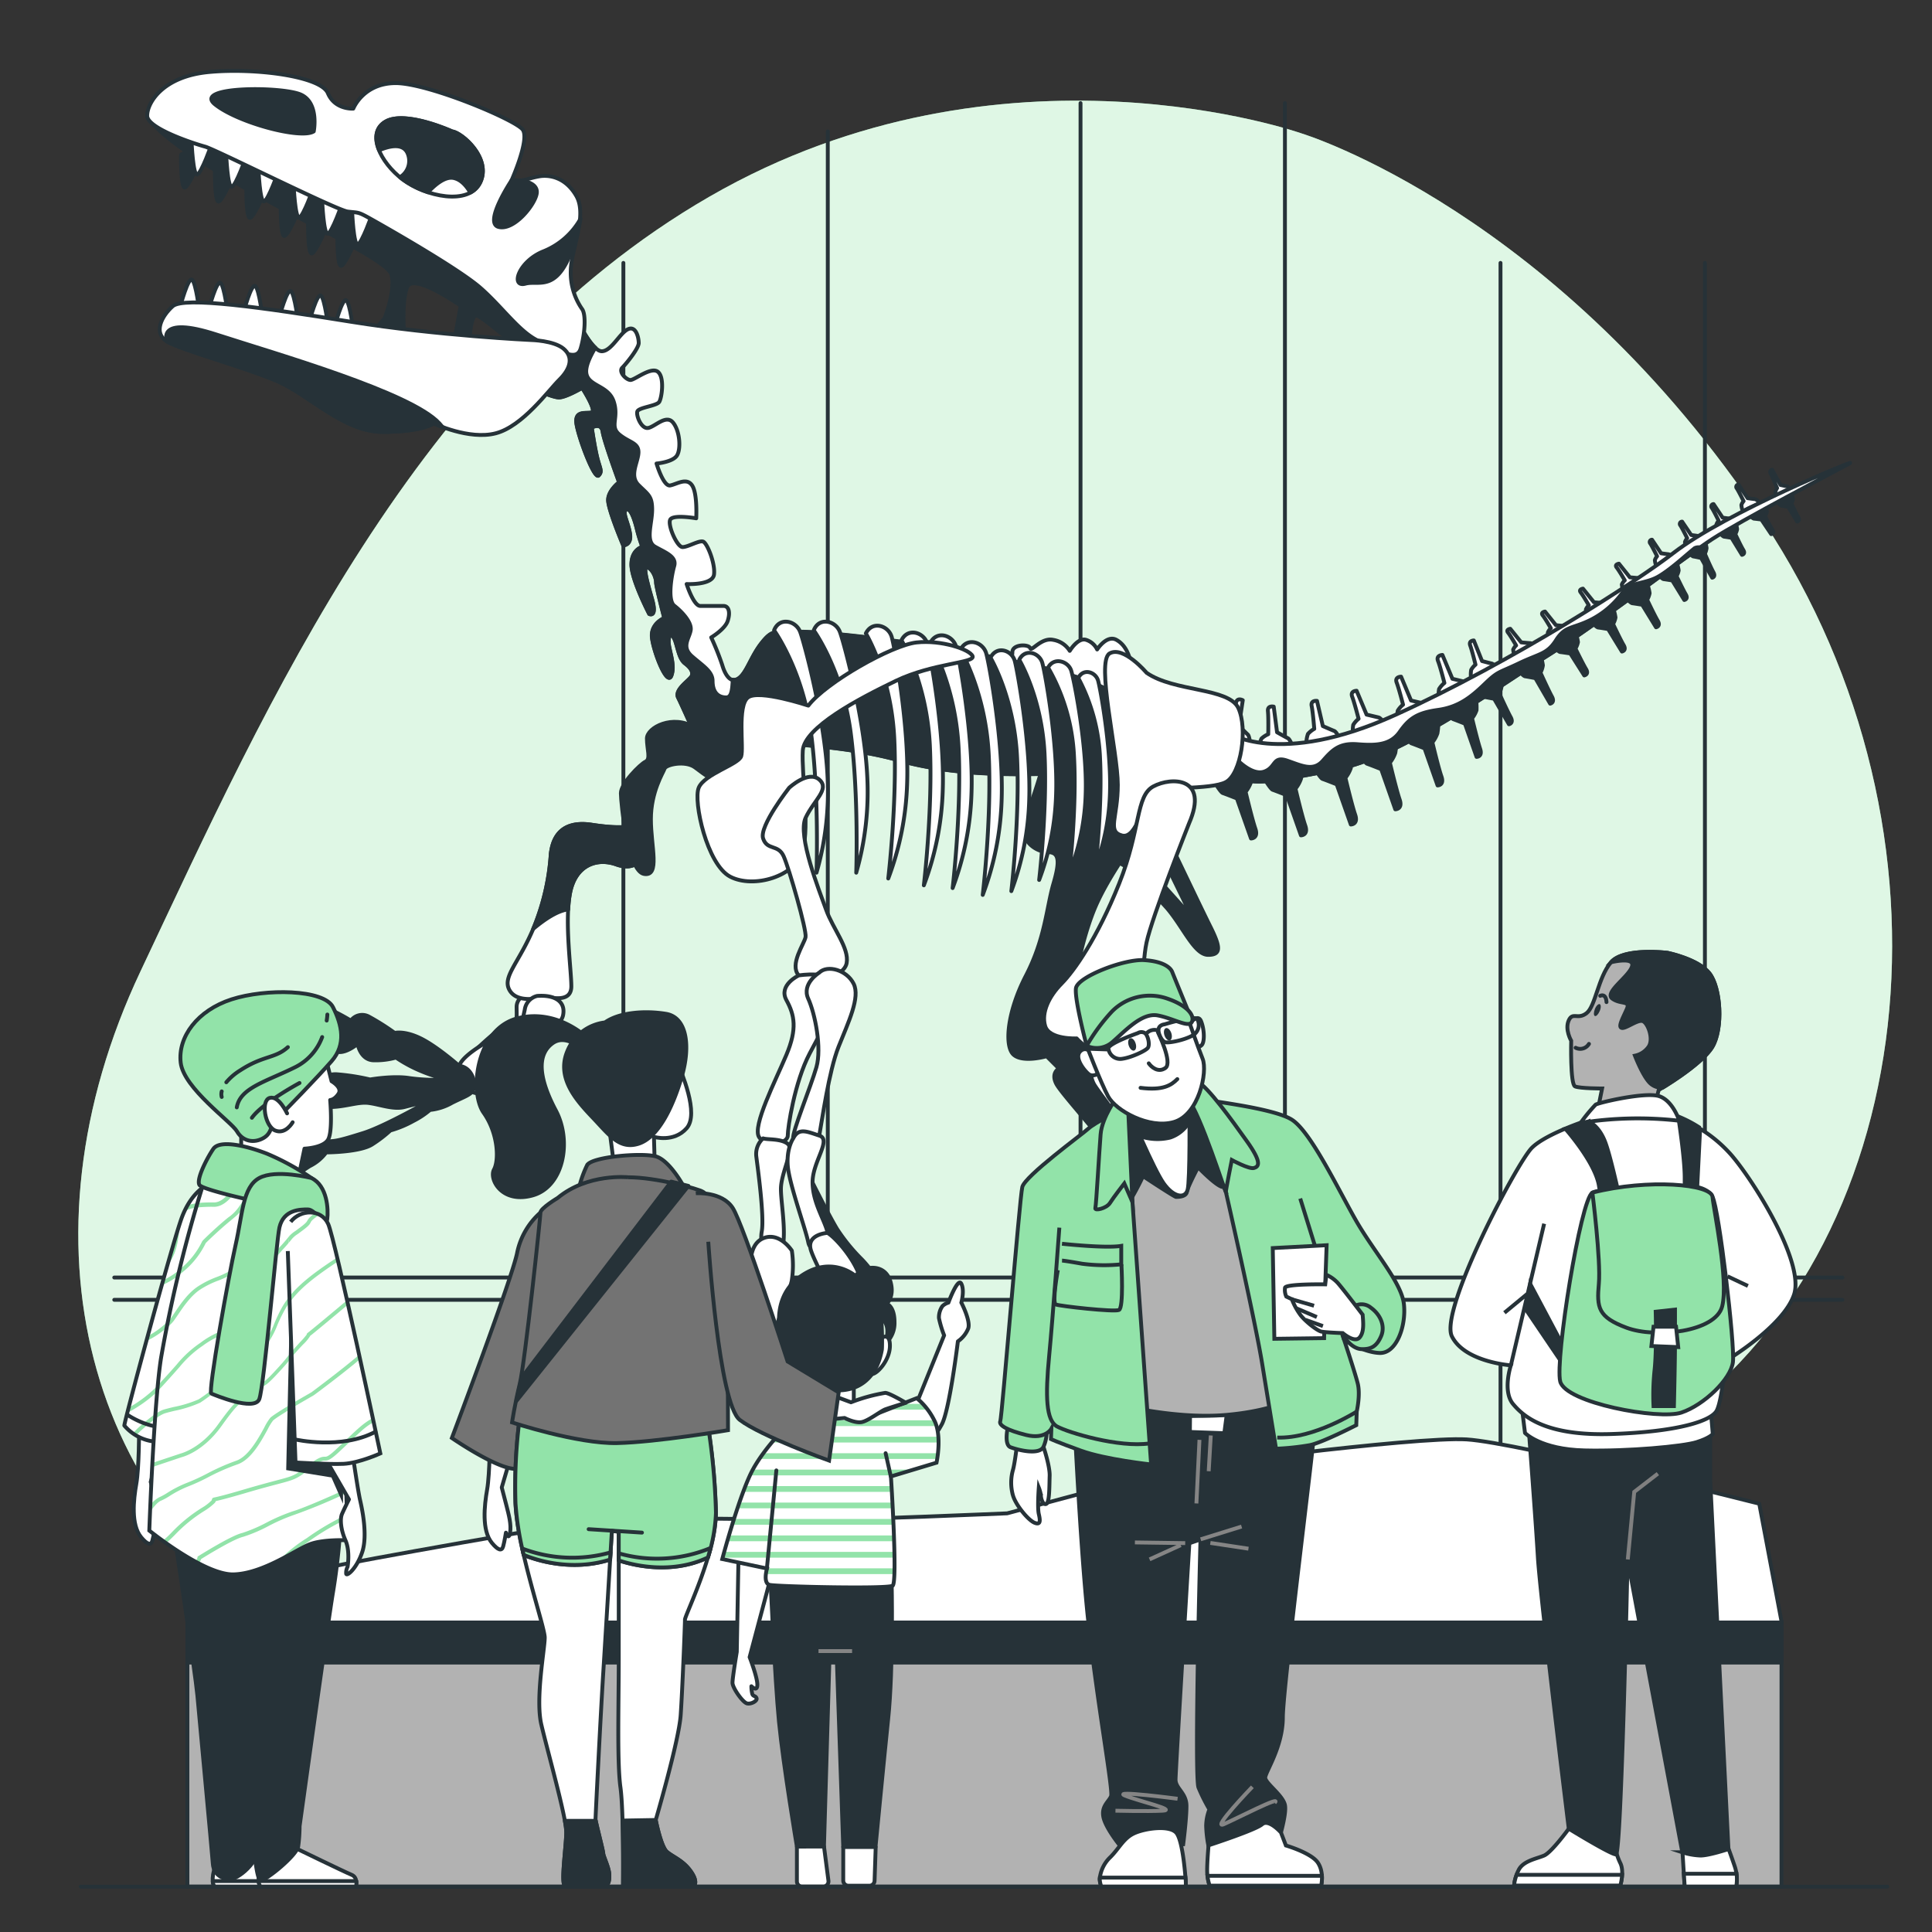 <svg xmlns="http://www.w3.org/2000/svg" viewBox="0 0 500 500">
    <rect x="0" y="0" width="500" height="500" fill="#333333" stroke="none"/>
    <path d="M337 34.58s-77.4-27.52-153.37 16.3S69.3 181.67 36.38 251.34s-14 140.55 44 172.86 97.43-15.32 178.79-17.64 103.27 9.31 170.83-36.65 79.71-154.51 26.46-234.82S337 34.58 337 34.58z" fill="#92e3a9"/>
    <path d="M337 34.58s-77.4-27.52-153.37 16.3S69.3 181.67 36.38 251.34s-14 140.55 44 172.86 97.43-15.32 178.79-17.64 103.27 9.31 170.83-36.65 79.71-154.51 26.46-234.82S337 34.58 337 34.58z" fill="#fff" opacity=".7"/>
    <g fill="none" stroke="#263238" stroke-linecap="round" stroke-linejoin="round">
        <path d="M279.64 486.43V26.68M332.54 486.43V26.68M388.33 486.43V68.04M441.23 486.43V68.04M161.33 486.43V68.04M214.23 486.43V34M29.57 330.62h447.24M29.57 336.39h447.24"/>
    </g>
    <g stroke="#263238">
        <path d="M449.19 135.39s-1-1.12-1.47-1.17-1.9-.25-1.9-.25l-2.35-3.51a.59.59 0 00-.43 1c.55.86 1.74 3.29 1.74 3.29a3 3 0 00-.57 1 5 5 0 00.41 1.65 18.27 18.27 0 014.57-2.01zM441.05 139.88s-1-1.12-1.48-1.16l-1.89-.26-2.35-3.46a.59.59 0 00-.43 1c.55.85 1.74 3.28 1.74 3.28a3 3 0 00-.57 1 4.93 4.93 0 00.41 1.65 18.27 18.27 0 014.57-2.05zM433.26 144.61s-1-1.12-1.47-1.17-1.9-.25-1.9-.25l-2.35-3.51a.59.59 0 00-.43 1c.55.86 1.74 3.28 1.74 3.28a3.05 3.05 0 00-.57 1 5.22 5.22 0 00.42 1.65 18.06 18.06 0 014.56-2zM426 150.75s-1.27-1.11-1.82-1.14-2.37-.2-2.37-.2l-2.83-3.53s-1.24.17-.58 1 2.09 3.32 2.09 3.32a3.3 3.3 0 00-.76 1.05 4.32 4.32 0 00.47 1.69 26.57 26.57 0 015.8-2.19zM416.69 157.21s-1.27-1.12-1.81-1.15-2.37-.2-2.37-.2l-2.84-3.52s-1.23.17-.57 1 2.08 3.31 2.08 3.31a3.25 3.25 0 00-.75 1.06 4.34 4.34 0 00.46 1.69 26.57 26.57 0 015.8-2.19zM406.86 163.11s-1.26-1.11-1.81-1.11-2.37-.2-2.37-.2l-2.83-3.53s-1.24.17-.58 1 2.08 3.31 2.08 3.31a3.41 3.41 0 00-.75 1.06c-.12.44.47 1.68.47 1.68a27 27 0 015.79-2.21zM397.88 167.6s-1.27-1.12-1.81-1.15-2.37-.2-2.37-.2l-2.84-3.52s-1.23.17-.57 1 2.08 3.31 2.08 3.31a3.39 3.39 0 00-.76 1.06 4.5 4.5 0 00.47 1.69 26.57 26.57 0 015.8-2.19zM387.76 173.61s-1.08-1.75-1.67-1.88-2.54-.65-2.54-.65l-2.13-5.33s-1.41 0-.92 1.34 1.36 4.92 1.36 4.92a5.11 5.11 0 00-1.12 1.34 7.26 7.26 0 000 2.41 28.17 28.17 0 017.02-2.15zM381 178.59s-1.32-2-2-2.17-3.12-.75-3.12-.75l-2.58-6.17s-1.73.06-1.14 1.56 1.65 5.69 1.65 5.69a6.15 6.15 0 00-1.38 1.57 7.9 7.9 0 000 2.79 36.24 36.24 0 018.57-2.52zM370.3 184.2s-1.32-2-2-2.17-3.12-.74-3.12-.74l-2.58-6.17s-1.73 0-1.14 1.55 1.65 5.7 1.65 5.7a6.15 6.15 0 00-1.38 1.57 7.91 7.91 0 000 2.79 36.71 36.71 0 018.57-2.53zM358.79 187.85s-1.32-2-2-2.17-3.12-.74-3.12-.74l-2.58-6.17s-1.73 0-1.14 1.55 1.65 5.7 1.65 5.7a6.15 6.15 0 00-1.38 1.57 7.91 7.91 0 000 2.79 36.49 36.49 0 018.57-2.53zM346.94 191.65s-.95-2.21-1.64-2.48-2.95-1.26-2.95-1.26l-1.51-6.52s-1.71-.24-1.38 1.35.67 5.89.67 5.89a6.23 6.23 0 00-1.63 1.31 7.93 7.93 0 00-.43 2.76 36.06 36.06 0 018.87-1.05zM334.7 193.69s-.73-2.3-1.39-2.63-2.81-1.55-2.81-1.55l-.86-6.63s-1.67-.41-1.5 1.2.08 5.93.08 5.93a6.11 6.11 0 00-1.75 1.14 8 8 0 00-.7 2.71 36.23 36.23 0 018.93-.17zM323.55 193s-.09-2.41-.63-2.91-2.29-2.24-2.29-2.24l1-6.63s-1.5-.84-1.77.76-1.52 5.73-1.52 5.73a6.13 6.13 0 00-2 .63 7.9 7.9 0 00-1.4 2.42 35.93 35.93 0 018.61 2.24zM463.73 127.17s-.93-1.27-1.31-1.33-1.64-.34-1.64-.34l-2.15-3.93s-.84.12-.34 1.08 1.62 3.66 1.62 3.66a3.32 3.32 0 00-.47 1.09 7.54 7.54 0 00.42 1.83 13.13 13.13 0 013.87-2.06zM455.65 130.33s-1-1.12-1.48-1.16-1.89-.25-1.89-.25l-2.35-3.51a.59.59 0 00-.43 1c.55.86 1.74 3.28 1.74 3.28a3.08 3.08 0 00-.57 1 5 5 0 00.41 1.66 18 18 0 014.57-2.02z" fill="#fff" stroke-linecap="round" stroke-linejoin="round"/>
        <path d="M312.53 199.34s3.09 5.62 3.93 5.9 3.65 1.4 3.65 1.4l3.65 10.36s2 0 1.13-2.53-2.53-9.54-2.53-9.54a8.66 8.66 0 001.4-2.53 19.19 19.19 0 00.28-3.37 29.9 29.9 0 00-11.51.31zM325.45 198.5s3.09 5.61 3.93 5.9 3.65 1.4 3.65 1.4l3.65 10.39s2 0 1.12-2.53-2.53-9.55-2.53-9.55a8.49 8.49 0 001.41-2.52 19.26 19.26 0 00.28-3.37 29.91 29.91 0 00-11.51.28zM338.36 195.69s3.09 5.62 3.93 5.9 3.65 1.4 3.65 1.4l3.65 10.39s2 0 1.13-2.53-2.53-9.54-2.53-9.54a8.66 8.66 0 001.4-2.53 19.19 19.19 0 00.28-3.37 29.9 29.9 0 00-11.51.28zM349.87 191.76s3.09 5.62 3.94 5.9 3.64 1.4 3.64 1.4l3.65 10.39s2 0 1.13-2.53-2.53-9.54-2.53-9.54a8.66 8.66 0 001.4-2.53 18.55 18.55 0 00.29-3.37 30 30 0 00-11.52.28zM361.67 186.93s2.85 5.19 3.63 5.45 3.37 1.3 3.37 1.3l3.37 9.59s1.82 0 1-2.33-2.34-8.82-2.34-8.82a8 8 0 001.3-2.33 17.74 17.74 0 00.26-3.12 27.71 27.71 0 00-10.59.26zM374 183.06s1.43 2.83 2.13 3.07 3 1.16 3 1.16l3 8.59s1.63 0 .93-2.09-2.09-7.9-2.09-7.9a7 7 0 001.16-2.09 15.39 15.39 0 00-.3-3.83 24 24 0 01-7.83 3.09zM381.81 178.17s1.61 2.11 2.22 2.19 2.66.49 2.66.49l3.82 6.59s1.33-.25.44-1.86-2.95-6.16-2.95-6.16a5.77 5.77 0 00.63-1.9 13.1 13.1 0 00-.84-3.11 20.1 20.1 0 01-5.98 3.76zM392.48 172.84s1.61 2.11 2.22 2.19 2.66.48 2.66.48l3.82 6.6s1.33-.25.44-1.86-2.95-6.17-2.95-6.17a5.77 5.77 0 00.63-1.9 13 13 0 00-.84-3.1 20.1 20.1 0 01-5.98 3.76zM401.68 166.89s1.54 1.8 2.13 1.86 2.59.37 2.59.37l3.6 5.68s1.31-.25.47-1.64-2.75-5.31-2.75-5.31a5.19 5.19 0 00.66-1.67 10.25 10.25 0 00-.77-2.7 21.14 21.14 0 01-5.93 3.41zM411.52 160.48s1.52 1.86 2.1 1.92 2.56.4 2.56.4l3.57 5.82s1.29-.24.45-1.66-2.74-5.46-2.74-5.46a5.22 5.22 0 00.63-1.7 11 11 0 00-.77-2.75 20.35 20.35 0 01-5.8 3.43zM420.34 154.19s1.53 1.86 2.11 1.93 2.55.39 2.55.39l3.58 5.83s1.29-.25.45-1.67-2.75-5.45-2.75-5.45a5.26 5.26 0 00.64-1.7 11.15 11.15 0 00-.77-2.76 20.33 20.33 0 01-5.81 3.43zM428.73 148.21s1.33 1.61 1.83 1.67 2.22.34 2.22.34l3.11 5.06s1.12-.21.39-1.45-2.39-4.73-2.39-4.73a4.55 4.55 0 00.55-1.48 9.28 9.28 0 00-.67-2.39 17.56 17.56 0 01-5.04 2.98zM436.59 142.31s1.21 1.64 1.66 1.7 2 .4 2 .4l2.86 5.1s1-.19.31-1.43-2.21-4.77-2.21-4.77a4.65 4.65 0 00.45-1.46 10.59 10.59 0 00-.64-2.4 14.48 14.48 0 01-4.43 2.86zM444.63 137.44s1.15 1.4 1.58 1.45 1.92.3 1.92.3l2.69 4.4s1-.18.34-1.26-2.07-4.11-2.07-4.11a4.15 4.15 0 00.48-1.28 8.24 8.24 0 00-.58-2.08 15.2 15.2 0 01-4.36 2.58zM452.45 133s1.09 1.2 1.52 1.23 1.87.22 1.87.22l2.54 3.78s.94-.18.35-1.1-1.94-3.55-1.94-3.55a3.34 3.34 0 00.49-1.13 6.07 6.07 0 00-.52-1.8 16 16 0 01-4.31 2.35zM459.75 129.64s1 1.22 1.37 1.26 1.66.26 1.66.26l2.33 3.82s.83-.16.29-1.09-1.79-3.58-1.79-3.58a3.44 3.44 0 00.41-1.11 7.33 7.33 0 00-.51-1.81 13.19 13.19 0 01-3.76 2.25z" fill="#263238" stroke-linecap="round" stroke-linejoin="round"/>
        <path d="M317.59 189.51s13.19 9.27 43.51-4.49 62.61-34.64 71.88-41.83c13.76-10.67 48.29-24.71 45.77-23.31s-28.36 14.89-35.66 19.66-29.48 21.9-42.4 30-37.62 26.11-54.47 29.48-21.05 3.93-24.7 2.53-5.62-2.25-5.62-2.25z" fill="#fff" stroke-linecap="round" stroke-linejoin="round"/>
        <path d="M440 141.67a2.28 2.28 0 00-1.42.19c-2.5 2-6.39 5.68-9.59 7.45s-7.1 1.42-8.81 3.66a22.89 22.89 0 01-8.64 7.51c-4.68 2.29-6.47 1.48-8.82 5.17s-4.24 3.43-9.59 6-5.35 1.93-8.87 5.33-6.75 6-12.07 6.74-7.46 2.13-9.94 5.68-6.4 3.55-11 3.2-6.39 1.42-8.88 4.26-5.38 1.33-9.23 0-2.84 1.77-6 2.84-7.1-3.2-7.1-3.2l-3 3.28c.94.38 2.44 1 4.5 1.78 3.65 1.4 7.86.84 24.7-2.53s41.56-21.34 54.47-29.48c11.4-7.17 30.06-21.39 39.29-27.88z" fill="#263238" stroke-linecap="round" stroke-linejoin="round"/>
        <path d="M260.58 170.92s1.42 0 1.42-2.13 4.25-2.12 4.6-1.06 2.84-2.84 6-2.13a6.22 6.22 0 014.25 2.84s2.13-3.55 4.25-2.84a4.77 4.77 0 012.84 2.48s2.48-3.89 5-2.48 3.55 4.26 4.25 8.15 3.19 9.57 2.49 14.18-15.95-7.09-22.69-9.21-12.41-7.8-12.41-7.8z" fill="#fff" stroke-linecap="round" stroke-linejoin="round"/>
        <path d="M137.59 100.39s5.32 2.48 7.09 2.48 6-2.48 6-2.48 3.9 6 2.48 6.38-4.61-.71-3.9 3.19 4.61 14.18 5.67 13.11.35-1.77-.35-4.61-1.42-7.79-1.42-7.79 2.48-1.42 2.83 1.06 4.26 13.11 4.26 13.11-2.84 2.13-2.84 4.61 3.9 11.7 3.9 11.7 2.13 0 1.77-2.84-2.12-5.67-1.06-6.38 2.13 2.13 2.83 5a39.12 39.12 0 001.42 4.61s-2.83.71-2.83 4.61 4.6 12.76 4.6 12.76 2.13 1.06.71-3.9-2.48-8.86-1.06-8.15 2.13 2.83 2.13 3.9 2.12 9.21 2.12 9.21-3.54 1.42-3.19 5 3.9 12.76 5 9.93-.7-6.74-.7-8.86 1.06-2.13 1.77 0 1.06 4.6 2.48 5.67 2.13 2.12 1.77 3.19-4.61 3.54-3.54 5.67 5.31 11.69 5.31 11.69 30.84-1.41 52.1 4.61 49.27 2.48 57.07 2.48 9.56-1.06 5.67-11.34-17.73-13.82-39.7-18.07-42.53-6.38-48.91-6.38-7.09-.71-9.92 2.83-3.9 7.8-6 9.22-3.54-1.07-4.25-3.55a69.27 69.27 0 00-2.84-7.09s3.55-2.12 4.26-4.25.35-3.9-1.07-3.9h-6c-1.77 0-3.55-5.67-3.55-5.67s6.74.36 7.09-2.48-1.77-8.15-2.83-8.51-3.9 1.42-5.32 1.42-3.9-5.67-3.19-7.09 6.73-.35 6.73-.35.36-6.38-1.06-8.51-3.9-.35-5.67 0-3.54-5.67-3.54-5.67 4.25-.35 5.31-2.12.71-6.38-1.06-8.51-4.61 1.06-6.38 1.42-3.19-3.19-2.84-4.26 5-1.41 5.67-2.48 1.42-6.38-.35-7.79-6 2.12-7.09 2.12-3.19-2.12-2.12-3.19 4.25-5 4.25-6.38-.71-4.6-2.84-3.54-4.25 5.67-6.73 5.67-6.38-8.15-6.38-8.15z" fill="#fff" stroke-linecap="round" stroke-linejoin="round"/>
        <path d="M313 239.32c-2.83-5.67-17-35.44-17-35.44l-10.63 17 5.67 3.19a146.69 146.69 0 0111 11c4.25 5 7.08 12.05 10.63 12.05s3.2-2.12.33-7.8zm-14.17-12.76l2.83-3.19 6.73 13.83z" fill="#263238" stroke-linecap="round" stroke-linejoin="round"/>
        <path d="M269.79 198.56s-1.77 6.38-4.25 12.76 2.84 9.22 5.67 9.22 3.19 2.12 1.42 8.15-2.13 14.18-7.09 23.75-5.67 18.43-3.19 20.55 8.51.36 8.51.36l3.19 3.19s-2.13 1.06-.71 3.9 13.47 15.59 19.14 24.45 8.5 14.18 8.5 15.24 3.9 9.92 6.74 9.92 5.67-1.77 5.67-.7 6.38 25.16 5.67 29.77-1.07 7.79-5 11.69-5.68 5.67-7.09 8.51a13.94 13.94 0 00-1.77 7.09 9 9 0 001.06 4.25s1.42-6.73 2.48-8.15 3.54-2.48 5.67-5 2.13-3.9 2.13-3.9l5.67-1.07s-.71 2.84-2.48 3.55-5 4.25-5.32 7.09-1.06 7.44-1.06 7.44 3.54-7.44 5.31-9.21 5.32-2.13 6-5a19.11 19.11 0 00.71-3.9l5-3.89s0-13.47-.36-17-.7-6-.7-6 3.89 4.25 3.89 7.8a32.92 32.92 0 001.07 7.44l1.42 3.9a46.47 46.47 0 00.35-8.51c-.35-3.19-1.77-6.38-1.77-7.44s.35-3.19-.71-4.61-2.13-2.13-2.48-3.9-1.07-3.54-1.42-5.67 1.77-.35-.35-2.12-3.19-2.84-4.61-3.9-3.19-1.78-5-3.9-3.19-2.13-4.26-3.55-.71-2.83-1.06-4.25-3.9-7.09-6-9.57-15.24-22-16.65-24.81-3.19-5.31-3.55-6.73-1.41-1.77-2.48-2.13-1.06-1.06-1.06-2.48-3.9-7.44-6-9.57 1.07-18.78 5.32-28 12-18.78 13.11-21.62 2.84-10.28-2.48-13.47-19.13-4.53-24.8.03z" fill="#263238" stroke-linecap="round" stroke-linejoin="round"/>
        <path d="M290 199.27c7.8 0 9.57-1.06 5.68-11.34s-17.73-13.82-39.7-18.07-42.53-6.38-48.91-6.38-7.09-.71-9.92 2.83-3.9 7.8-6 9.22a1.94 1.94 0 01-1.52.37c-.12 2.58-.31 4.59-1.67 4.59-2.48 0-3.54-1.77-3.54-4.25s-2.48-3.9-5.32-6.38-.71-4.61-.35-6.74-2.48-5-4.26-6.38-.71-7.8 0-10.28-2.48-3.54-5-5-.71-6-.71-9.57-1.06-3.9-3.54-6.38 0-6 0-8.5-2.48-2.48-5-4.61 0-4.25-1.42-8.51-6.73-3.9-7.09-7.44c-.18-1.77 1.06-4.34 2.35-6.46-2.29-2-4.83-7.36-4.83-7.36l-11.7 17.72s5.32 2.48 7.09 2.48 6-2.48 6-2.48 3.9 6 2.48 6.38-4.61-.71-3.9 3.19 4.61 14.18 5.67 13.11.35-1.77-.35-4.61-1.42-7.79-1.42-7.79 2.48-1.42 2.83 1.06 4.26 13.11 4.26 13.11-2.84 2.13-2.84 4.61 3.9 11.7 3.9 11.7 2.13 0 1.77-2.84-2.12-5.67-1.06-6.38 2.13 2.13 2.83 5a39.12 39.12 0 001.42 4.61s-2.83.71-2.83 4.61 4.6 12.76 4.6 12.76 2.13 1.06.71-3.9-2.48-8.86-1.06-8.15 2.13 2.83 2.13 3.9 2.12 9.21 2.12 9.21-3.54 1.42-3.19 5 3.9 12.76 5 9.93-.7-6.74-.7-8.86 1.06-2.13 1.77 0 1.06 4.6 2.48 5.67 2.13 2.12 1.77 3.19-4.61 3.54-3.54 5.67 5.31 11.69 5.31 11.69 30.84-1.41 52.1 4.61 49.3 2.44 57.1 2.44z" fill="#263238" stroke-linecap="round" stroke-linejoin="round"/>
        <path d="M200.33 163.12s7.44 10.28 9.57 26.58 1.41 36.15 1.41 36.15a75.58 75.58 0 002.84-25.16c-.71-14.53-6-34.38-7.09-37.21s-5.32-3.9-6.73-.36zM210.6 163.12s7.45 10.28 9.57 26.58 1.42 36.15 1.42 36.15a75.58 75.58 0 002.84-25.16c-.71-14.53-6-34.38-7.09-37.21s-5.34-3.9-6.74-.36zM224.08 163.92s6.58 10.86 7.36 27.28-1.56 36.15-1.56 36.15a75.91 75.91 0 004.89-24.85c.49-14.54-3.18-34.76-4-37.67s-4.98-4.32-6.69-.91zM233.3 165.7s6.57 10.85 7.35 27.27-1.56 36.15-1.56 36.15a75.74 75.74 0 004.9-24.85c.48-14.54-3.18-34.76-4-37.67s-4.99-4.32-6.69-.9z" fill="#fff" stroke-linecap="round" stroke-linejoin="round"/>
        <path d="M240.74 166.4s6.57 10.86 7.35 27.28-1.55 36.15-1.55 36.15a75.91 75.91 0 004.89-24.83c.49-14.54-3.18-34.76-4-37.67s-4.98-4.33-6.69-.93z" fill="#fff" stroke-linecap="round" stroke-linejoin="round"/>
        <path d="M248.54 168.18s6.57 10.85 7.35 27.27-1.56 36.15-1.56 36.15a75.74 75.74 0 004.9-24.85c.48-14.54-3.18-34.75-4-37.67s-4.99-4.32-6.69-.9z" fill="#fff" stroke-linecap="round" stroke-linejoin="round"/>
        <path d="M256.34 170.2s6.18 10.33 6.89 26-1.5 34.42-1.5 34.42a72.86 72.86 0 004.63-23.67c.47-13.84-3-33.09-3.73-35.87s-4.63-4.14-6.29-.88z" fill="#fff" stroke-linecap="round" stroke-linejoin="round"/>
        <path d="M263.78 170.75s5.87 9.75 6.56 24.51-1.41 32.47-1.41 32.47a68.21 68.21 0 004.39-22.32c.44-13.06-2.83-31.23-3.57-33.85s-4.45-3.88-5.97-.81zM271.25 172.77a50.69 50.69 0 016.7 22.9c.77 13.77-1.23 30.28-1.23 30.28a59.69 59.69 0 004.26-20.8c.37-12.18-3-29.14-3.75-31.58s-4.47-3.65-5.98-.8zM279.06 175.46a48.25 48.25 0 015.64 21c.6 12.64-1.2 27.81-1.2 27.81a58.49 58.49 0 003.76-19.11c.38-11.19-2.44-26.74-3.07-29s-3.82-3.33-5.13-.7z" fill="#fff" stroke-linecap="round" stroke-linejoin="round"/>
        <path d="M142.21 81.81c-1.46-3.29-24.48-21.56-46.4-30.69S54.53 33.59 49.05 32.49a55.72 55.72 0 00-9.86-1.1s1 2.27 9.29 8a3.89 3.89 0 00-1.63.66s-.12 8.78 1 8.47c.94-.25 3.17-5.33 3.86-7 1.19.78 2.49 1.62 3.9 2.5 0 1.6 0 8.4 1 8.13.73-.2 2.28-3.4 3.24-5.55 1.28.77 2.58 1.52 3.89 2.27 0 2.26.11 7.76 1 7.51.7-.19 2.13-3.08 3.1-5.21 1.6.89 3.21 1.77 4.81 2.63 0 2.39.13 7.5 1 7.26.69-.19 2.08-3 3-5.1l3.07 1.63c0 1.72 0 8.31 1 8 .77-.21 2.39-3.62 3.34-5.76l3.26 1.74c0 2.4.14 7.46 1 7.23.68-.18 2.05-2.93 3-5 5.65 3.17 9.53 5.7 10 7.3 1.1 4-1.82 11.33-1.82 11.33l-2.56 2.92 7.67 1.1s-.73-8 .73-12.06 13.89 4.75 13.89 4.75l-1.47 8 3.66 1.46s.36-6.94 1.82-6.94 9.87 8 13.52 9.5 6.91-6.06 5.45-9.35z" fill="#263238" stroke-linecap="round" stroke-linejoin="round"/>
        <path d="M49.59 36.76s.37 8.77 1.46 8.4 3.66-7.67 3.66-7.67-2.2-2.92-5.12-.73zM58.54 39.94s.36 8.77 1.46 8.4 3.65-7.67 3.65-7.67-2.19-2.92-5.11-.73zM66.89 43.72s.36 8.76 1.46 8.4S72 44.45 72 44.45s-2.19-2.93-5.11-.73zM76 47.89s.37 8.77 1.46 8.4 3.66-7.67 3.66-7.67S79 45.7 76 47.89zM83.39 52.07s.36 8.76 1.46 8.4 3.65-7.67 3.65-7.67-2.19-2.93-5.11-.73zM91.14 54.85s.37 8.77 1.46 8.4 3.66-7.67 3.66-7.67-2.2-2.92-5.12-.73zM46.71 79.12s2-7.5 3-6.72 1.9 8.25 1.9 8.25-2.61 1.62-4.9-1.53zM54.07 79.94s2-7.5 3-6.72 1.9 8.25 1.9 8.25-2.63 1.62-4.9-1.53zM63.06 80.73s2-7.5 3-6.72 1.89 8.25 1.89 8.25-2.62 1.63-4.89-1.53zM72.29 82.08s2-7.51 3-6.72 1.89 8.24 1.89 8.24-2.62 1.63-4.89-1.52zM80.06 83.23s2-7.51 3-6.72 1.89 8.24 1.89 8.24-2.62 1.63-4.89-1.52zM86.62 84.45s2-7.5 3-6.72S91.47 86 91.47 86s-2.58 1.6-4.85-1.55z" fill="#fff" stroke-linecap="round" stroke-linejoin="round"/>
        <path d="M91.43 28.11s-4.75.36-6.58-4-18.63-6.58-30.68-5.48-16.08 8-16.08 11.32 12.42 7.31 15 8 34 16.44 36.9 16.8 2.56 0 5.84 1.83 22.65 12.79 28.5 17.9 10.23 11.69 15.34 13.88 9.5 5.48 10.6 1.83 1.46-8.77.36-10.23a16.45 16.45 0 01-2.92-9.86c0-5.12 4.38-14.25 1.46-19.36s-7.3-5.48-9.5-5.12-4 1.1-5.11 1.1h-2.19s4.75-10.6 2.92-13.15-24.48-12.06-32.88-12.06-10.98 6.6-10.98 6.6z" fill="#fff" stroke-linecap="round" stroke-linejoin="round"/>
        <path d="M117 34s-12-5.48-17.17-2.56-1.46 10.6 4.39 15 17.17 6.94 20.09.73S119.56 34.32 117 34z" fill="#fff" stroke-linecap="round" stroke-linejoin="round"/>
        <path d="M117 34s-12-5.48-17.17-2.56c-2.7 1.55-2.94 4.43-1.71 7.45 2.48-1.06 6.56-2.18 7.56 1.32a4.91 4.91 0 01-2.17 5.64c.23.2.46.39.71.57a23.32 23.32 0 006.55 3.33c1.72-1.85 4.36-4.14 6.6-3.69 2 .4 3.44 2.21 4.35 3.78a5.83 5.83 0 002.59-2.69c2.92-6.26-4.75-12.83-7.31-13.15zM81.2 34s1.46-7.31-3.29-9.5-28.13-2.24-22.28 2.5 22.28 9.14 25.57 7zM132.35 46.74s-7.31 11-3.29 12 9.5-5.84 9.86-8.76-4.38-3.61-6.57-3.24zM150.25 56.6a19.16 19.16 0 01-9.5 8.4c-6.58 2.56-8.77 9.5-4.75 8.41s9.86 3.65 14.25-16.81z" fill="#263238" stroke-linecap="round" stroke-linejoin="round"/>
        <path d="M137.46 88s-24.11-1.1-46.76-4.75-43.11-6.58-46-4-5.12 6.94-1.46 9.13S63.3 95 71.7 98.61s17.17 13.16 27.4 13.16 13.15-2.2 13.15-2.2 9.14 4.39 16.08 2.56 13.52-11 16.44-13.88 3.65-5.85 1.09-8-8.4-2.25-8.4-2.25z" fill="#fff" stroke-linecap="round" stroke-linejoin="round"/>
        <path d="M99.1 111.77c10.23 0 13.15-2.2 13.15-2.2s.9.43 2.34 1l-.87-1c-7.31-8-42-17.9-57.73-23s-12.78 1.82-12.78 1.82C46.86 90.58 63.3 95 71.7 98.61s17.17 13.16 27.4 13.16z" fill="#263238" stroke-linecap="round" stroke-linejoin="round"/>
        <path d="M136.53 257.4a3.22 3.22 0 00-2.83 3.19c0 2.83.35 4.25-1.78 4.25s-13.11 11-13.11 11 3.19 3.19 5.67.71 10.28-9.22 12-10.28 5.32-2.84 5.32-6-3.8-2.52-5.27-2.87z" fill="#fff" stroke-linecap="round" stroke-linejoin="round"/>
        <path d="M164.18 213.45s-1.78 1.42-11 0-10.28 5-10.63 7.44a60.18 60.18 0 01-4.26 18.79c-3.9 9.57-8.5 13.11-6.38 16.65s8.15 1.78 9.57 1.78 6.38 1.41 6.38-2.84-1.77-16.66-.35-24.1 7.09-9.21 12-7.44 7.09-1.42 7.09-3.9-.6-3.9-2.42-6.38z" fill="#fff" stroke-linecap="round" stroke-linejoin="round"/>
        <path d="M153.19 213.45c-9.22-1.42-10.28 5-10.63 7.44a60.18 60.18 0 01-4.26 18.79l-.3.71c3-2.52 6.17-4.59 8.81-5h.24a31.06 31.06 0 01.47-4.23c1.42-7.44 7.09-9.21 12-7.44s7.09-1.42 7.09-3.9-.71-3.9-2.48-6.38c.05.01-1.73 1.43-10.94.01z" fill="#263238" stroke-linecap="round" stroke-linejoin="round"/>
        <path d="M194 191.48s-8.51.35-14.18-3.19-12.4 0-12.4 2.83 1.06 5.32-.36 6-6.38 5.67-6.38 8.15 1.77 20.2 6 20.91 1.77-7.09 1.77-14.18 3.17-12 3.55-13.08 5.32-2.13 7.8-.36 6.38 5.32 11 4.61 7.05-6.38 3.2-11.69z" fill="#263238" stroke-linecap="round" stroke-linejoin="round"/>
        <path d="M209.19 182.61s-12.76-4.25-15.6-2.12-1.06 13.11-1.77 15.24-9.57 4.61-11 8.15 2.13 19.85 8.15 23 17 0 18.79-6.74-.36-19.84 0-25.87 14.53-13.47 24.1-18.07 20.56-4.61 19.85-6.38-8.15-4.26-14.53-3.55-23.39 10.32-27.99 16.34z" fill="#fff" stroke-linecap="round" stroke-linejoin="round"/>
        <path d="M204.23 203.88s-7.8 9.92-6.74 13.11 3.9 1.42 5.32 4.61 6 19.14 5.67 20.91-4.25 7.09-1.77 9.93 11.69.7 12.4-3.19-3.54-8.86-5.32-13.83-7.44-19.14-5.31-23.74 6.38-7.45 3.54-9.93-7.79 2.13-7.79 2.13z" fill="#fff" stroke-linecap="round" stroke-linejoin="round"/>
        <path d="M206.71 252.44s-5.32 2.48-3.19 6.38 2.83 7.44 0 14.17-8.86 18.43-7.09 21.27 7.44 1.77 7.44-.36 1.77-13.82 5.67-21.26 7.8-13.82 6.74-17.72-9.57-2.48-9.57-2.48z" fill="#fff" stroke-linecap="round" stroke-linejoin="round"/>
        <path d="M212 251.73s-4.61 2.83-2.83 6.73 3.54 12.76 2.12 17.72-6.38 17-6 18.43 6 3.19 6.73-.71 2.48-16.65 5-23 5.67-12.76 3.9-16.31-6.77-4.99-8.92-2.86z" fill="#fff" stroke-linecap="round" stroke-linejoin="round"/>
        <path d="M210.25 306s4.25 8.51 6.38 12.05a47.88 47.88 0 006 7.45 26.58 26.58 0 012.49 2.83 6.18 6.18 0 01.7 2.84s2.84.71 3.19 2.48.71 3.9.71 3.9 1.78.71 1.78 4.6a7.08 7.08 0 01-2.49 5.68s1.42-3.55 0-5.68a20.12 20.12 0 01-2.12-4.25s-1.77 0-2.48-2.48a9.81 9.81 0 00-2.84-4.25s-3.54-3.9-7.44-9.22-6-9.92-6-11.69.35-7.85 2.12-4.26z" fill="#263238" stroke-linecap="round" stroke-linejoin="round"/>
        <path d="M197.49 294.61a5.46 5.46 0 00-1.77 4.61c.35 2.84 2.13 15.59 1.42 19.49s1.41 9.93 4.25 6.74.71-13.47.71-17.72 3.54-10.28 1.77-11.7-5.32-1.03-6.38-1.42z" fill="#fff" stroke-linecap="round" stroke-linejoin="round"/>
        <path d="M205.29 294.61s-1.77 2.48-1.42 7.09 4.61 16.3 5.32 19.85 5.67.71 5-2.48-3.9-7.8-3.9-13.12 5-11 1.77-12.05-5.35-2.12-6.77.71zM204.93 323.67s-3.19-5-7.44-3.19-3.49 8.87-2.49 13.83 3.9 14.17 3.9 14.17 5.32-13.82 6-17a26 26 0 00.03-7.81z" fill="#fff" stroke-linecap="round" stroke-linejoin="round"/>
        <path d="M214.15 319.07s-5.67.35-4.25 4.6 5.31 9.22 3.54 14.54l-2.44 7.44s11-5.32 12-11-6.37-14.17-8.85-15.58zM139 257.75a4.22 4.22 0 00-3.19 3.55c-.71 3.19-.71 4.25-2.83 5s-12.76 5.67-14.18 9.57 4.25 8.86 6 6.38 3.19-7.8 7.45-9.57 12.76-6.38 13.47-9.93-2.1-5.35-6.72-5z" fill="#fff" stroke-linecap="round" stroke-linejoin="round"/>
        <path d="M118.81 275.83s-5.67-5-9.92-7.09-6.74-1.42-6.74-1.42a62.1 62.1 0 00-6.73-4.25 3.63 3.63 0 00-4.61 1.06s-7.44-4.61-11.34-4.61S72 269.8 72 269.8s3.89-3.19 7.08-1.77 6.74 4.25 8.86 4.25 4.61-2.12 4.61-2.12.71 4.25 4.26 4.25a19.61 19.61 0 005.67-.71 36.29 36.29 0 005 2.84 43 43 0 008.15 2.83 49.11 49.11 0 01-9.57-.35c-4.25-.71-10.28.35-10.28.35a56.53 56.53 0 00-8.87-1.37c-2.83 0-11 2.49-11 2.49s-6-2.84-9.92-.71-5.32 11.34-5.32 11.34 5.32-3.9 9.22-4.26 3.54 0 7.09-3.18c0 0 3.9 2.83 8.15 2.83s7.44-1.42 10.28-1.06 6.38 1.77 9.21 1.06 6.74-1.77 6.74-1.77-11.7 6.73-17.37 8.5-7.09 2.13-9.22 2.13a9 9 0 00-4.6 1.06 13.57 13.57 0 00-3.9 2.84c-1.42 1.42-1.77 3.19-2.48 4.25a19.26 19.26 0 00-1.42 4.26 54.52 54.52 0 017.8-6 11.63 11.63 0 004.25-3.54s8.86 0 12-2.13a33.67 33.67 0 004.61-3.54 27.56 27.56 0 006-2.49 21.55 21.55 0 004.26-2.83 14.26 14.26 0 005.71-1.85c3.54-1.77 5.31-2.13 5.67-3.9s-.67-5.32-3.86-5.67z" fill="#263238" stroke-linecap="round" stroke-linejoin="round"/>
        <path d="M296.73 174.11s-6-7.09-9.57-5 2.13 25.52 2.13 34-2.84 12.05 1.06 13.11 5.67-9.21 7.44-11 15.6-.71 19.5-2.84 5.67-13.82 3.19-19.14-16.66-4.17-23.75-9.13z" fill="#fff" stroke-linecap="round" stroke-linejoin="round"/>
        <path d="M307.72 213.1s-9.57 24.1-11 30.83-.36 17-2.84 21.27-7.08 7.79-9.92 7.08-5.32-3.54-5.32-3.54-7.08.35-8.15-3.19 1.07-7.8 4.25-11 9.22-11.69 14.89-25.87 4.25-22.68 8.86-25.16 14.51-2.52 9.23 9.58z" fill="#fff" stroke-linecap="round" stroke-linejoin="round"/>
        <path d="M294.25 270.16s-5.32-3.19-8.86-.71-3.9 8.5-2.13 11.34 13.82 18.43 18.08 24.81 2.12 8.51 6.73 9.21 7.8-1.77 6-6-8.51-10.28-12.05-18.43-6-11.34-6-13.11a17.45 17.45 0 00-1.77-7.11z" fill="#fff" stroke-linecap="round" stroke-linejoin="round"/>
        <path d="M304.17 310.56s-8.86 17-13.11 20.91-3.9 6.38-1.77 7.8 5.67-1.42 6-2.48 8.15-16.66 9.22-18.79 2.48-3.89 2.83-5-1.4-3.15-3.17-2.44z" fill="#fff" stroke-linecap="round" stroke-linejoin="round"/>
        <path d="M307.36 313a61 61 0 01-7.44 17.37c-5.32 8.15-5.32 11-2.13 11.69s6.74-2.48 6.74-4.6 4.25-17.37 5.67-20.56-.71-5.63-2.84-3.9z" fill="#fff" stroke-linecap="round" stroke-linejoin="round"/>
        <path d="M304.17 348.84s0-7.8-1.77-9.57-5-1.77-4.61 2.83 2.13 9.93 2.84 16.31 3.54 8.86 5.67 6.38 0-5.32-1.06-8.86a27.79 27.79 0 01-1.07-7.09zM295 344.23s.35-6-2.48-7.44-4.26 2.48-2.84 6.38a36 36 0 012.48 13.11c0 5.32 3.9 10.28 6 5.67s-2.48-11.34-2.84-14.53z" fill="#fff" stroke-linecap="round" stroke-linejoin="round"/>
        <path d="M299.92 361.24s-1.06-4.6-5-2.48-.71 7.45 1.41 11 7.8 7.8 7.8 7.8-2.08-8.56-3.13-12.42z" fill="#fff" stroke-linecap="round" stroke-linejoin="round"/>
        <path d="M307.72 361.24s-1.07-4.6-5-2.48-.7 7.45 1.42 11 7.8 7.8 7.8 7.8-2.13-8.51-3.19-12.41zM314.1 312.33s1.41-.35.35 4.61-2.45 9.92-2.84 12.06 0 9.92 0 9.92a15.89 15.89 0 011.07 5.68c0 3.19.35 6 .35 7.08s1.42 4.26 2.48 6.74 1.78 3.19.36 3.54a4.16 4.16 0 01-5-2.83c-1.07-2.84-1.07-6-2.13-8.15s-2.48-7.09-2.13-8.51 2.13-19.49 2.48-22 1.78-7.44 1.78-7.44z" fill="#fff" stroke-linecap="round" stroke-linejoin="round"/>
        <path d="M313 360.89s.36.71 2.84 4.61 8.86 5.31 8.86 5.31-3.9-5-5-6.73-4.54-3.9-6.7-3.19zM455.29 389.15s-62.39-15.8-75.7-16.63-76.53 7.48-79 8.31-39.93 10.82-39.93 10.82-39.1 1.66-48.25 1.66-52.41-.83-58.23 0-63.22 10.82-69.88 12.48-28.3 5.82-28.3 5.82h-7.5v8.32h412.61z" fill="#fff" stroke-linecap="round" stroke-linejoin="round"/>
        <path fill="#b2b2b2" stroke-miterlimit="10" d="M48.5 419.93h412.55v68.32H48.5z"/>
        <path fill="#263238" stroke-linecap="round" stroke-linejoin="round" d="M48.5 419.93h412.55v10.35H48.5z"/>
    </g>
    <path d="M406 473.27s-4.44 6.1-6.38 6.94-5.55 1.38-6.66 3.88a10.81 10.81 0 00-1.11 3.89h27.48s1.11-3.61 0-5.83a15.48 15.48 0 01-1.39-4.44z" fill="#fff" stroke="#263238" stroke-miterlimit="10"/>
    <path d="M419.8 485.2h-27.29a9.43 9.43 0 00-.66 2.78h27.48a13.08 13.08 0 00.47-2.78zM435.43 479.37l.55 8.89h13.33a10.55 10.55 0 00-.28-5c-.83-2.5-1.66-4.72-1.66-4.72z" fill="#fff" stroke="#263238" stroke-miterlimit="10"/>
    <path d="M436 488.26h13.33a10.71 10.71 0 00.09-3.33h-13.64z" fill="#fff" stroke="#263238" stroke-miterlimit="10"/>
    <path d="M395.18 363.89S397.4 392.76 398 403s8 70.27 8 70.27 10.83 6.66 12.22 6.66 3-76.34 3-76.34l14.16 75.78a17.49 17.49 0 004.72.84c2.22 0 7.22-1.67 7.22-1.67l-4.72-95.49v-19.16s-28 3.89-35.54 2.78a63.75 63.75 0 01-11.88-2.78z" fill="#263238" stroke="#263238" stroke-miterlimit="10"/>
    <path fill="none" stroke="gray" stroke-miterlimit="10" d="M429.05 381.38l-6.11 4.72-1.67 17.49"/>
    <path d="M431.56 246.59s-11.32-1.42-14.64 2.45-4 11.38-6.32 13.17-3.6-.43-4.63 1.91.65 5.22.65 5.22-.27 11.27 1 11.82 7 .54 7 .54l-.93 4.63 14.32.6 1.26-4.84s10.89-6.31 13.83-11.1 2.23-15.41-.71-19.11-10.83-5.29-10.83-5.29z" fill="#b2b2b2" stroke="#263238" stroke-miterlimit="10"/>
    <path d="M414 261.66c-.35.85-.91 1.43-1.25 1.28s-.33-.94 0-1.79.92-1.42 1.26-1.28.37.95-.01 1.79z" fill="#263238"/>
    <path d="M407.77 271.16a2.63 2.63 0 003.45-1M414.14 257.72s1.46-.79 1.62 1.62" fill="none" stroke="#263238" stroke-linecap="round" stroke-linejoin="round"/>
    <path d="M442.39 251.88c-2.94-3.71-10.83-5.29-10.83-5.29s-11.32-1.42-14.64 2.45c0 0 6.26-1.58 5.44 1.09s-7.3 6.75-5.07 8.33 4.74.38 3.71 2.72-2.35 4.63-1.26 4.85 4.14-2.29 5.45-1.75 2.77 4.52 1.52 6.54a5.68 5.68 0 01-3.59 2.39s2.23 5.83 4.19 7.35a4.29 4.29 0 003 .92c2.77-1.69 10.43-6.6 12.83-10.49 2.86-4.79 2.19-15.41-.75-19.11z" fill="#263238" stroke="#263238" stroke-miterlimit="10"/>
    <path d="M393.88 364.48l.79 6.37s4 4.25 15.41 4.52 25.49-1.06 28.94-2.13 4.25-2.12 4.25-2.12l-.62-7.23s-20.89 7.23-48.77.59z" fill="#fff" stroke="#263238" stroke-linecap="round" stroke-linejoin="round"/>
    <path d="M412.11 289.5s-11.79 3.68-15.67 7.56-24 42.13-20.69 48.79 15.26 7.5 15.26 7.5-2.22 6.66.56 10 8.6 8.33 25.54 7.77 25.81-3.33 27.2-6.11 2.22-12.76 2.22-12.76 15-8.89 17.77-17.22-10.53-29.6-16.36-36.26a35.43 35.43 0 00-17.23-10.65c-4.16-1.12-15.27-1.67-18.6 1.38z" fill="#fff" stroke="#263238" stroke-miterlimit="10"/>
    <path fill="none" stroke="#263238" stroke-miterlimit="10" d="M399.62 316.7l-8.61 36.65M395.73 334.47l-6.38 5.27M447.09 330.31l5.27 2.49"/>
    <path d="M409.06 290.61a43 43 0 013.88-4.72c.84-.55 12.77-3.33 16.38-2.22s5.28 6.38 5.28 6.38a94.17 94.17 0 00-25.54.56z" fill="#fff" stroke="#263238" stroke-miterlimit="10"/>
    <path fill="#263238" stroke="#263238" stroke-miterlimit="10" d="M405.73 350.57l-9.72-18.32-1.11 6.66 11.1 16.38-.27-4.72zM405.12 292.14s7.55 8.46 8.66 14.57a62.28 62.28 0 002.22 9.16l3.88-2.5s-2.77-13.32-4.44-17.76-4.34-5.38-4.34-5.38a53 53 0 01-5.98 1.91zM434.32 288.94s1.68 10.55 1.68 15.83v6.94l3 .29 1-20.08a31.72 31.72 0 00-5.68-2.98z"/>
    <path d="M436.82 307s-21.66 0-24.71 1.66-9.71 43.31-8.33 48.86 25.54 10 31.37 8.05 12.77-8.61 13.33-13.05-3.61-39.69-5.28-42.75-6.38-2.77-6.38-2.77z" fill="#92e3a9" stroke="#263238" stroke-miterlimit="10"/>
    <path d="M412.11 308.65s2.22 17.49 1.67 23.6-.28 8.6 7.21 11.38 23 1.11 24.71-5.55-2.22-25-2.5-28.32-16.65-4.76-31.09-1.11z" fill="#92e3a9" stroke="#263238" stroke-miterlimit="10"/>
    <path d="M428.49 339.47s.28 9.71-.28 15a62.22 62.22 0 00-.28 9.43h5.28s.28-11.1.28-16.65v-8.33z" fill="#263238" stroke="#263238" stroke-miterlimit="10"/>
    <path fill="#fff" stroke="#263238" stroke-miterlimit="10" d="M433.76 343.35h-5.83l-.55 5 6.94.28-.56-5.28z"/>
    <g>
        <path d="M277.61 358.39s1.76 40.23 4 60.89 6.51 44.14 5.94 45.56-2.55 2.55-2 5.38 4.24 7.35 4.24 7.35l16.42-.28s.85-6.51.85-9.9-2.83-4.53-2.83-6.8 3.58-61.19 3.58-61.19l2.87-1s-1.64 61.38-.51 64.21a45.64 45.64 0 002.83 5.66 12.07 12.07 0 00-.85 4.24 31.07 31.07 0 00.57 5.09h17.82s2.55-7.92 2-10.47-5.1-5.66-5.1-7.07 4.56-7.96 4.56-15.6 8.24-71.93 8.41-76.74 0-9.65 0-9.65-3.89.45-21.7-.19-38.61-5.88-41.1.51z" fill="#263238" stroke="#263238" stroke-miterlimit="10"/>
        <path fill="none" stroke="#858585" stroke-miterlimit="10" d="M310.73 398.37l10.59-3.3M313.24 399.31l9.86 1.49M306.73 399.36l-13.02-.18M305.57 399.89l-8.06 3.67M310.42 372.63l-.79 16.46M313.35 371.5l-.54 9.25M324.11 462.43s-10.71 11.13-7.41 9.68 15.24-7.62 13.18-5.56M304.75 465.52s-17.1-2.26-13.59-.82 13.59 3.71 9.68 3.91-12.16 0-12.16 0"/>
        <path d="M277.67 364.62l.8.26c4.13 1.29 20.12 6.53 36.48 5.86 18.43-.76 25.68-9 25.68-9l-.24-3.71s-16.58 7.07-35.47 4.7-27.31-4.38-27.31-4.38z" fill="#263238" stroke="#263238" stroke-miterlimit="10"/>
        <path fill="#fff" stroke="#263238" stroke-miterlimit="10" d="M307.98 366.48l-.04 4.11 8.91.32.62-4.74-9.49.31z"/>
        <path d="M286.78 289.93s13.92-6.36 19.52-6.16a12.87 12.87 0 018.6 3.43l25.49 70.87s-4.8 6.47-22.92 8.1-40.68-6-40.68-6z" fill="#b2b2b2" stroke="#263238" stroke-miterlimit="10"/>
        <path d="M291.36 286.53s-.07 25.77.82 24.67a73.31 73.31 0 003.64-6.81s8.1 5.36 8.53 5.37 2.61 0 2.8-1.28 2.91-6.41 2.91-6.41 6.69 7 6.92 4.64-7.74-21.23-8.92-23.68-13.38-6.15-16.7 3.5z" fill="#263238" stroke="#263238" stroke-miterlimit="10"/>
        <path d="M317.25 308.45s7.54 33.07 9.41 44.56 3.58 21.92 3.58 21.92A67.23 67.23 0 00339 374c3.34-.71 12-5.17 12-5.17l.12-3.53s1-4.32.26-7.26-3.54-11.33-3.54-11.33 4.87 3.29 9.22 3.44 6.9-7 6.27-12.65-7.82-13.56-12.51-21.82-11.64-22.84-16.51-25.92-22.86-5-24.09-5.43 7.03 24.12 7.03 24.12z" fill="#92e3a9" stroke="#263238" stroke-miterlimit="10"/>
        <path fill="none" stroke="#263238" stroke-miterlimit="10" d="M347.85 346.71l-11.35-36.53M351.13 365.3s-11.05 7.08-20.58 6.74"/>
        <path d="M270.05 374.44s1.69 5 1.6 7.53 0 6.85-.88 7.24-1.4-1.51-1.38-2.13a8.56 8.56 0 00-.55-2.1s-.39 5.18 0 6.85.51 2.93-1.12 2.25-4.82-4.53-5.56-7.05a12.12 12.12 0 010-6.64c.47-1.65 1.06-6.61 1.06-6.61z" fill="#fff" stroke="#263238" stroke-miterlimit="10"/>
        <path d="M260.91 368.92s-1.22 4.94.63 5.63 7.39 2.13 8.51-.11a10 10 0 00.8-4.95s-7.29.77-9.94-.57z" fill="#92e3a9" stroke="#263238" stroke-miterlimit="10"/>
        <path d="M293.08 311.12l4.83 67.88s-11.78-1.26-18.14-3.56-7.78-3-7.78-3l.1-2.69s-1.56 2.85-6.5 1.63-7.17-2.54-6.72-3.56 5-57.74 5.7-60.62 15.65-13.76 17.15-15.16 8.69-5.09 8.69-5.09z" fill="#92e3a9" stroke="#263238" stroke-miterlimit="10"/>
        <path d="M289.3 283.58s-4.09 5.4-4.46 9.95-1.13 18.29-1.37 19.11 2.9.11 3.79-1.31 3.71-5.06 3.71-5.06l2.11 4.85-1.17-25.37s12-5.59 15.41-1.52 9.91 24.85 9.93 24.22 1.54-8.24 1.54-8.24 4.48 2.44 5.74 2.07 2.12-1.38-1.83-6.92-9.88-13.84-12.93-15.61-15.7-1.6-20.47 3.83z" fill="#92e3a9" stroke="#263238" stroke-miterlimit="10"/>
        <path d="M274.16 317.71s-1.66 23-2.65 33.32-.8 16.58 2.05 18.14 16 5.55 23.93 4.38" fill="none" stroke="#263238" stroke-miterlimit="10"/>
        <path d="M274.84 321.88s11.37 1.24 15.34.55v4.78a43.65 43.65 0 01-10.17-.16c-4.33-.78-5.16-.81-5.16-.81" fill="none" stroke="#263238" stroke-miterlimit="10"/>
        <path d="M290.22 327.21s.63 11.23-.63 11.81-15.33-1-16.35-1.42.52-8.9.52-8.9" fill="none" stroke="#263238" stroke-miterlimit="10"/>
        <path d="M292.18 287.41s6.4 15.24 9 18.87 5.52 4 6.17 1.64.48-21.36.48-21.36-8.51 3.09-15.65.85z" fill="#fff" stroke="#263238" stroke-linecap="round" stroke-linejoin="round"/>
        <path d="M307.81 290.3v-3.74s-8.47 3.09-15.61.85c0 0 1.26 3 2.88 6.65a14 14 0 007.76.34 9 9 0 004.97-4.1z" fill="#263238" stroke="#263238" stroke-miterlimit="10"/>
        <path d="M283.07 272.93s-1.89-2.48-3.51-.83 1.1 5 2.2 5.88 3-.18 3-1M307.56 265.31s2.38-3.31 3.29-1 .93 5.56.06 6.24a1.38 1.38 0 01-1.57.22l-1-3.29" fill="#fff" stroke="#263238" stroke-linecap="round" stroke-linejoin="round"/>
        <path d="M281.23 270.66s3.61 9.49 5.56 13.1 10.52 8.47 17 6.62 8.79-13 7.45-16.36-3.6-9.91-3.6-9.91-3.4-3.66-7.75-4.23-9.84 1.52-11.8 3.95-4.09 5.47-4.09 5.47zM295.17 281.53c5.78.73 7.93-.64 9.52-2.26" fill="#fff" stroke="#263238" stroke-linecap="round" stroke-linejoin="round"/>
        <path d="M299.67 267.15s3.88 7.84 1.95 9.23-3.73-.34-4.32-1.19" fill="#fff" stroke="#263238" stroke-linecap="round" stroke-linejoin="round"/>
        <path d="M293.89 270c.29.88.12 1.72-.37 1.88s-1.12-.42-1.41-1.29-.12-1.71.37-1.88 1.12.37 1.41 1.29zM303.14 267.37c.28.88.12 1.71-.37 1.87s-1.12-.41-1.41-1.29-.12-1.71.37-1.87 1.12.42 1.41 1.29z" fill="#263238"/>
        <path d="M294.46 267.37s-7.78 2.73-7.61 4a3.09 3.09 0 003.65 2.63c2.3-.33 5.87-2 6.52-2.76s.11-3.21-.69-3.86a1.74 1.74 0 00-1.87-.01zM301.36 265.1s7.88-2.43 8.5-1.33a3.11 3.11 0 01-1.38 4.29c-2 1.1-5.88 1.92-6.89 1.66s-2-2.51-1.73-3.52 1.5-1.1 1.5-1.1zM296.71 267.45a2.75 2.75 0 013-.75M281.42 271.41l5.43.19" fill="none" stroke="#263238" stroke-linecap="round" stroke-linejoin="round"/>
        <path fill="#fff" stroke="#263238" stroke-miterlimit="10" d="M342.97 332.42l.36-10.16-13.94.74.41 23.48 12.88-.17.29-13.89z"/>
        <path d="M350.44 338.08a3.75 3.75 0 014.35.36c2.43 1.75 3.78 4.71 2.64 7.36s-2.61 3.44-5.1 3.35-5.07-3.29-5-5.16.82-5.58 3.11-5.91z" fill="#92e3a9" stroke="#263238" stroke-miterlimit="10"/>
        <path d="M352.65 340.24s-5.35-7.05-6.55-8.33a9.21 9.21 0 00-2.84-2l-.29 2.48s-10.17-.16-10.41.87a4.15 4.15 0 00.33 2.29l1.43.68a17.87 17.87 0 002.34 4.23c1.39 1.71 4.22 3.89 5.25 4.14s5.59.4 5.59.4 3 2.6 4.31 1.2.98-4.09.84-5.96z" fill="#fff" stroke="#263238" stroke-miterlimit="10"/>
        <path fill="none" stroke="#263238" stroke-miterlimit="10" d="M334.32 336.26l5.75 1.66M335.48 338.58l5.32 2.27M337.86 341.58l4.51 1.61"/>
        <path d="M306.89 487.2s-.63-11-2.54-12.95-8.07-1.06-10.83.21-3.82 3.82-6.15 6.16a8.81 8.81 0 00-2.76 5.73 6.32 6.32 0 00.42 1.91h21.86z" fill="#fff" stroke="#263238" stroke-miterlimit="10"/>
        <path d="M284.61 486.35a6.32 6.32 0 00.42 1.91h21.86v-1.06s0-.49-.09-1.28h-22.16a3.73 3.73 0 00-.03.43zM331.51 474.25s-3.18-3.61-4.88-2.12-13.86 5.44-13.86 5.44-.36 4.11-.36 6.44a12.49 12.49 0 00.64 4h28.86s.85-3.39-.84-5.94-8.28-4.46-8.28-4.46z" fill="#fff" stroke="#263238" stroke-miterlimit="10"/>
        <path d="M313.05 488h28.86a9.35 9.35 0 00.2-2.54H312.5a11.54 11.54 0 00.55 2.54z" fill="#fff" stroke="#263238" stroke-miterlimit="10"/>
        <path d="M281.23 270.66s-3.17-11.93-2.78-14.89 12.45-7.62 17.67-7.29 6.87 2.08 7.26 3.09 4.16 10.2 4.16 10.2-11-1.81-15.73.57a26 26 0 00-8.17 6.5 10.28 10.28 0 01-2.41 1.82z" fill="#92e3a9" stroke="#263238" stroke-linecap="round" stroke-linejoin="round"/>
        <path d="M281.23 270.66a6.18 6.18 0 006.69-1c3.23-2.8 7.56-7.64 11.69-6.87s8.21 3.42 8.9 1.57-1.72-4.43-6.86-6.07a13.78 13.78 0 00-13.86 3.46 48.35 48.35 0 00-6.56 8.91z" fill="#92e3a9" stroke="#263238" stroke-linecap="round" stroke-linejoin="round"/>
    </g>
    <g>
        <path d="M237.22 363.18l7.12-17.59a27.75 27.75 0 01-1.34-4.46 5.07 5.07 0 01.9-3.11 3.76 3.76 0 011.55-.9s2.45-6.68 3.34-4.89 0 4.89 0 4.89 2.45 4.68 1.79 6.68a7.48 7.48 0 01-2.68 3.34s-2.22 18.26-4.23 21.6a25.5 25.5 0 01-2.89 4.23zM191.12 403l-.44 24.5s-1.11 6.68-1.11 8 2.67 5.12 3.78 5.35 2.67-.67 2.45-1.34-.89-.45-1.11-1.11a8.4 8.4 0 01-.23-2S196 438 196 436s-2-7.13-2-7.13l6.68-25.16zM210.72 356.94l.22 7.57h10.02v-7.57h-10.24zM203.37 348.7s-3.56-.89-3.34 2.68 6.9 4.23 6.9 4.23zM227.42 346.92c.44-.67 2.89-2.45 2.89 1.34s-3.34 7.35-4.67 7.35 1.78-8.69 1.78-8.69z" fill="#fff" stroke="#263238" stroke-linecap="round" stroke-linejoin="round"/>
        <path d="M221.41 330.22s-6.46-5.79-14.7.45-4.68 18-2 22.49a14.45 14.45 0 0013.07 6.64c6.1-.41 9.42-4.76 10.44-10.46.15-.84.1-10.75-.8-10.43 0 0 4.45-1.56 3.12-6.91s-7.35-4.45-9.13-1.78z" fill="#263238" stroke="#263238" stroke-linecap="round" stroke-linejoin="round"/>
        <path d="M225.86 366.29a13.55 13.55 0 00-7.13-3.11c-4.23-.45-10 .66-11.35 1.33s-1.78 3.12-1.78 3.12z" fill="#fff" stroke="#263238" stroke-linecap="round" stroke-linejoin="round"/>
        <path d="M199.36 407.71s1.13 26.52 2.24 37.87 4.64 32.32 4.64 32.32h7l1.48-50.6h1.78l1.73 50.7h8.35s2.35-24.35 3.27-33.08c1.41-13.42.91-35.61.91-35.61z" fill="#263238" stroke="#263238" stroke-linecap="round" stroke-linejoin="round"/>
        <path fill="none" stroke="#858585" stroke-miterlimit="10" d="M211.83 427.3h8.69"/>
        <path d="M206.24 477.9v9a1.34 1.34 0 001.34 1.34h5.49a1.35 1.35 0 001.33-1.52l-1.15-8.84zM218.23 478v8.68a1.34 1.34 0 001.34 1.34H225a1.33 1.33 0 001.34-1.3l.29-8.72z" fill="#fff" stroke="#263238" stroke-linecap="round" stroke-linejoin="round"/>
        <path d="M206.27 366.52c-.67.44-8.69 8-12 14.91s-7.35 22.05-7.35 22.05l11.58 2.45s-1.11 3.78.67 4.23 30.5 1.11 31.84.22-.44-28.28-.44-28.28l11.8-3.56s1.56-7.13-.67-11.13a17.45 17.45 0 00-4.45-5.57l-11.36 4.45z" fill="#fff"/>
        <path d="M191.31 388.86c-.17.49-.33 1-.5 1.49H231c0-.51-.05-1-.07-1.49zM189.91 393.11c-.15.51-.31 1-.46 1.49h41.75l-.06-1.49zM187.4 401.63c-.19.66-.32 1.17-.41 1.49h44.48v-1.49zM192.87 384.6c-.19.48-.38 1-.57 1.49h38.48c0-.54-.06-1-.09-1.49zM188.62 397.37c-.16.52-.3 1-.44 1.49h43.19l-.06-1.49zM198.19 407.37h33.25v-1.49h-33.2l.2.05a9.62 9.62 0 00-.25 1.44zM233.45 363.32l-3.8 1.49H240a19.08 19.08 0 00-1.21-1.49zM205.08 367.57c-.42.4-.93.91-1.5 1.49h38.76a8.4 8.4 0 00-.59-1.49zM197.56 376.09c-.36.49-.71 1-1.05 1.49h46c.07-.41.14-.91.2-1.49zM194.81 380.34c-.2.37-.39.73-.57 1.09-.06.13-.12.27-.19.4h37.38l4.93-1.49zM201 371.83c-.42.48-.84 1-1.27 1.49h43.12c0-.49 0-1-.05-1.49z" fill="#92e3a9"/>
        <path fill="#fff" stroke="#263238" stroke-linecap="round" stroke-linejoin="round" d="M198.47 405.93l2.45-25.39M230.54 382.1l-1.34-6.01"/>
        <path d="M206.27 366.52c-.67.44-8.69 8-12 14.91s-7.35 22.05-7.35 22.05l11.58 2.45s-1.11 3.78.67 4.23 30.5 1.11 31.84.22-.44-28.28-.44-28.28l11.8-3.56s1.56-7.13-.67-11.13a17.45 17.45 0 00-4.45-5.57l-11.36 4.45z" fill="none" stroke="#263238" stroke-miterlimit="10"/>
    </g>
    <g stroke="#263238">
        <path d="M157.68 292l1.32 10.23 10.46-.44-.22-7.57s5.12 1.56 8.46-2.23-1.34-14.47-2.67-17.81S159 285.09 157.68 292z" fill="#fff" stroke-linecap="round" stroke-linejoin="round"/>
        <path d="M156.57 264.6a12.06 12.06 0 00-9.8 7.58c-2.9 7.12 2.89 13.13 6.9 17.36s6.68 8 11.58 6.46 8.68-8.91 11.13-17.14 1.34-15.59-4-16.48-12.03-.45-15.81 2.22z" fill="#263238" stroke-linecap="round" stroke-linejoin="round"/>
        <path d="M153 269.5s-8-8.68-18.92-6-12.69 19.15-8.91 24.49 4 12.25 2.67 14.7 2 8.91 10 6.68 10.25-14 6-22-5.09-14.3-.84-17.37 9.13 3.56 10.47 2a1.48 1.48 0 00-.47-2.5z" fill="#263238" stroke-linecap="round" stroke-linejoin="round"/>
        <path d="M176.61 306.47s-3.34-6-6.68-7.13-16.93 0-18 2.23a29.19 29.19 0 00-1.78 4.67z" fill="#737373" stroke-miterlimit="10"/>
        <path d="M126.79 371.49s0 9.9-.72 14-1.44 10.62 1.26 13.85c1.55 1.86 2.52 2.16 2.88.9s.72-3.59.72-3.59.72 2.15 1.08 0-.36-4.68-.9-6.84-1.26-4.86-1.26-4.86l3.6-12.24z" fill="#fff" stroke-linecap="round" stroke-linejoin="round"/>
        <path d="M139.87 313.81a18.93 18.93 0 00-6 10.25c-1.12 6.23-16.93 48.09-16.93 48.09s11.58 8 16.48 8a19.23 19.23 0 007.35-1.12l8.9-64.12s-4.46-5.33-9.8-1.1z" fill="#737373" stroke-miterlimit="10"/>
        <path d="M134.52 366.81a137.27 137.27 0 00-1.11 22.26c.45 11.58 7.57 31.84 7.57 34.74s-2.45 15.81-.89 22.49 6.46 24 6.46 27.83-1.56 13.81-.23 14 9.8 0 9.8 0 1.78.44 1.56-3.12c-.11-1.78-1.56-4.68-1.56-5.34s-2-8.24-2-8.91 1.33-27.16 2-37.85 2.23-36.74 2.23-36.74l1.78.22v33c0 11.8-.45 26.71.44 33.17s.67 25.61.67 25.61h18.26s1.34-.89-.67-3.79-4.67-3.78-6.23-5.12-2.9-8.24-2.9-8.24 6-20.48 6.46-27.16 1.11-23.6 1.11-24.72 8-17.14 8-27.61a169.92 169.92 0 00-2.23-23.6z" fill="#fff" stroke-linecap="round" stroke-linejoin="round"/>
        <path d="M134.52 366.81a137.27 137.27 0 00-1.11 22.26 76.53 76.53 0 002.13 13.37c3 1.23 12.24 4.37 22.36 1.17.27-4.39.45-7.41.45-7.41l1.78.22v7.39c3.53 1.19 13.55 3.78 23.09-.76a42.61 42.61 0 002.07-11.53 169.92 169.92 0 00-2.23-23.6z" fill="#92e3a9" stroke-linecap="round" stroke-linejoin="round"/>
        <path d="M157.9 403.61c0-.65.08-1.27.11-1.85a36.43 36.43 0 01-22.84-1c.12.54.24 1.09.37 1.64 2.99 1.27 12.24 4.41 22.36 1.21zM183.9 400.62a36.19 36.19 0 01-23.77 1.38v1.83c3.53 1.19 13.55 3.78 23.09-.76.24-.83.47-1.64.68-2.45z" fill="#92e3a9" stroke-linecap="round" stroke-linejoin="round"/>
        <path fill="none" stroke-linecap="round" stroke-linejoin="round" d="M152.34 395.75l13.8.89"/>
        <path d="M162.58 304.68s-10.47-1.11-18.26 5.35c0 0-4.45 2.67-4.45 3.78s-4 38.75-5.35 44.31-2 10-2 10 16.92 5.57 27.16 5.35 28.73-3.34 28.73-3.34 0-43.2-1.12-50.1-.89-8.46-5.34-11.58c-1.17-.8-12.25-3.77-19.37-3.77z" fill="#737373" stroke-miterlimit="10"/>
        <path fill="#263238" stroke-linecap="round" stroke-linejoin="round" d="M134.97 356.56l38.74-50.76 4.45 1.11-44.53 55.67 1.34-6.02zM156.12 488.16s1.78.44 1.56-3.12c-.11-1.78-1.56-4.68-1.56-5.34s-1.59-6.69-1.94-8.46h-8a18.59 18.59 0 01.37 2.89c0 3.79-1.56 13.81-.23 14s9.8.03 9.8.03zM179.5 488.16s1.34-.89-.67-3.79-4.67-3.78-6.23-5.12-2.9-8.24-2.9-8.24l-8.58.15c.23 7.79.12 17 .12 17z"/>
        <path d="M211.12 359.54l9.12 3.37a44.53 44.53 0 018.82-2.43c.93-.09 5.37 2.56 5.37 2.56s-3.32 1-5.24 1.67c-1.16.38-4.51 3.06-6.26 3.34s-4.35-1.08-4.35-1.08l-8.8.83z" fill="#fff" stroke-linecap="round" stroke-linejoin="round"/>
        <path d="M180.07 308.8s6.77-.5 9.56 3.82 14.2 39.73 14.2 39.73l13.22 8-2.49 17.65s-17.65-6.34-23.1-10.53-8.16-46.11-8.16-46.11" fill="#737373" stroke-miterlimit="10"/>
    </g>
    <g>
        <path d="M84.55 274.82l1.26 5s2.88 1.62 1.8 3.24-2.16 1.62-2.16 1.62.72 8.09-.54 10.25-6.11 2.34-6.11 2.34l-1.44 6.84-14.94-5.4v-5.58a24.48 24.48 0 01-1.42-8.77c.18-4.68 7.56-9.54 12.42-10.62s11.13 1.08 11.13 1.08z" fill="#fff" stroke="#263238" stroke-linecap="round" stroke-linejoin="round"/>
        <path d="M73.4 287.78S82 279 85.81 274.64s2.7-9.36.36-14-17.45-4.86-26.27-2S46 268.34 46.76 275s13.14 15.3 14.58 17.81 4.32 3.24 7 1.62 2-5.39 2.34-6.47 2.72-.18 2.72-.18z" fill="#92e3a9" stroke="#263238" stroke-linecap="round" stroke-linejoin="round"/>
        <path d="M83.38 268.39a14.19 14.19 0 01-6.78 7.69c-7.81 3.9-14.42 5.4-15.32 10.51M84.72 262.56a14.29 14.29 0 01-.17 1.56M58.57 280.09a14.9 14.9 0 013.61-3.09c6-3.91 9-3 12.32-6M57.38 283.89a2.68 2.68 0 010-1.44M77.51 280.28s-9.55 5.13-12.32 9" fill="none" stroke="#263238" stroke-linecap="round" stroke-miterlimit="10"/>
        <path d="M74.3 288.14s-2.16-4.68-4.5-4-1.26 7.38 1.44 8.45 4.5-2.15 4.5-2.15M36 370s0 9.9-.72 14-1.44 10.61 1.26 13.85c1.55 1.86 2.52 2.16 2.88.9s.72-3.6.72-3.6.72 2.16 1.08 0-.36-4.67-.9-6.83-1.32-4.8-1.32-4.8l3.6-12.24z" fill="#fff" stroke="#263238" stroke-linecap="round" stroke-linejoin="round"/>
        <path d="M53.06 307s-3.6 1.8-5.94 7.92S32 368.4 32.18 368.94a12 12 0 006.84 4 21.63 21.63 0 005.4 0S54.5 315 55.4 311.35s-.9-5.58-2.34-4.35z" fill="#fff"/>
        <path d="M41.86 332.63c.13-.45.25-.89.38-1.33h.06a22.21 22.21 0 0010.06-10l.11-.17 1.33-1.28c-.1.54-.21 1.1-.31 1.68l-.24.24a23 23 0 01-10.49 10.45zm3.25 7.17c-.43.65-.81 1.22-1.1 1.58a21.87 21.87 0 01-5.78 4.41l-.35 1.28a4 4 0 01.47-.23 22.46 22.46 0 006.44-4.84c.32-.39.71-1 1.16-1.64a25.52 25.52 0 015.27-6.22c.09-.47.17-.93.25-1.39l-.16.1c-2.69 1.71-4.8 4.86-6.2 6.95zm-2.73 26.08c.59-.2 1.55-.44 2.67-.71l.75-.18c.06-.35.12-.71.19-1.08l-1.18.29c-1.14.28-2.12.52-2.75.73-2 .65-6.25 4.55-6.45 4.74l-1.24 1.25c.27.19.56.38.86.56l1.07-1.09c1.2-1.09 4.62-4.03 6.08-4.51zm-.42-7c2.17-2.37 3.54-3.92 4.54-5.06.64-.73 1.12-1.27 1.56-1.74l.3-1.72a36.35 36.35 0 00-2.61 2.8c-1 1.13-2.36 2.69-4.53 5a32.87 32.87 0 01-7.95 6.17l-.33 1.31a34.64 34.64 0 009.06-6.76zm13.44-47.69a22.19 22.19 0 00-6.81.68 18.71 18.71 0 00-.87 1.68c1.49-1.08 4.17-1.22 7.47-1.23.09-.45.16-.78.21-1a1 1 0 010-.17zm-9 5.87c-.76 2.35-1.84 6.05-3.08 10.4 2.43-2.74 3.02-7.21 3.09-10.4z" fill="#92e3a9"/>
        <path d="M32.93 366.11s5.73 4.09 11.85 3.19M53.06 307s-3.6 1.8-5.94 7.92S32 368.4 32.18 368.94a12 12 0 006.84 4 21.63 21.63 0 005.4 0S54.5 315 55.4 311.35s-.9-5.58-2.34-4.35z" fill="none" stroke="#263238" stroke-linecap="round" stroke-linejoin="round"/>
        <path d="M64.76 478.36s12.6 6.12 14.39 6.84 1.08 3.06 1.08 3.06H55.58s-1.08-.9-.18-4.32 9.36-5.58 9.36-5.58z" fill="#fff" stroke="#263238" stroke-linecap="round" stroke-linejoin="round"/>
        <path d="M55.58 488.26h24.65a3.74 3.74 0 00.12-1.44H55.06a2.16 2.16 0 00.52 1.44z" fill="#fff" stroke="#263238" stroke-linecap="round" stroke-linejoin="round"/>
        <path d="M45.14 397.37s5.4 35.46 5.94 41.4 3.78 40.49 4 43.55 2.7 4 4.5 4 7.56-4 7.92-9.9 3.6-75.95 3.6-75.95-19.3 5.53-25.96-3.1z" fill="#263238" stroke="#263238" stroke-linecap="round" stroke-linejoin="round"/>
        <path d="M76.64 478.36s12.59 6.12 14.36 6.84 1.08 3.06 1.08 3.06H67.46s-1.08-.9-.18-4.32 9.36-5.58 9.36-5.58z" fill="#fff" stroke="#263238" stroke-linecap="round" stroke-linejoin="round"/>
        <path d="M67.46 488.26h24.65a4 4 0 00.12-1.44H66.94a2.16 2.16 0 00.52 1.44z" fill="#fff" stroke="#263238" stroke-linecap="round" stroke-linejoin="round"/>
        <path d="M63.32 403.49s1.62 51.29 1.62 59.21 1.08 23.94 2.52 23.94 9.36-6.48 9.72-8.82a40.84 40.84 0 00.36-5.22s7.19-51.83 8.63-60.47 1.8-15.3 1.8-15.3-14.21-3.59-24.65 6.66z" fill="#263238" stroke="#263238" stroke-linecap="round" stroke-linejoin="round"/>
        <path d="M52.7 306.13a353.3 353.3 0 00-11 45.17c-1.88 11.68-3.06 44.81-3.06 44.81s14.22 11.52 21.78 11.34 16-6.3 19.61-7.74 10.08-1.08 10.08-1.08-1.26-29.51-1.44-40.85-3.78-38.87-5.58-43.91-11-7.92-17.63-9.54-11.14-.9-12.76 1.8z" fill="#fff"/>
        <path d="M47 377.12c.22-.05 5.54-1.37 10.28-8 3.44-4.82 4.32-5.54 5.93-6.85.57-.47 1.22-1 2.11-1.8a5.4 5.4 0 012.37-1.58c.73-.22 1.36-.41 3.89-3.13 2.2-2.35 2.84-3.15 3.46-3.93s1.24-1.54 3.41-3.87a10.8 10.8 0 001.93-2.34h.06c.4-.32 1.41-1.13 3.89-3.19l3-2.46c-.05-.4-.09-.79-.14-1.19l-3.45 2.88c-2.47 2.05-3.47 2.86-3.87 3.17s-.44.35-.45.59a20.62 20.62 0 01-1.65 1.9c-2.2 2.35-2.84 3.15-3.46 3.93s-1.24 1.54-3.41 3.87c-2.35 2.52-2.88 2.68-3.45 2.85a6.33 6.33 0 00-2.76 1.8c-.86.78-1.5 1.31-2.07 1.77-1.66 1.36-2.58 2.11-6.11 7-4.5 6.3-9.64 7.59-9.73 7.62l-7.28 2.42-.06 1.08zM79.55 315.89c-.18.32-.36.64-1.76 1.69l-1.35 1a6.44 6.44 0 00-1.78 1.57c-.23.29-.58.73-1.31 1.55l-.42.47A57.39 57.39 0 0068 328.3a11.35 11.35 0 01-2.1 2.35 29.3 29.3 0 00-4.45 5.13c-2.73 3.63-2.9 4.3-2.17 5 .14.13.3.29-.08 1.35a3.66 3.66 0 01-2.62 2.64 21.93 21.93 0 00-4.7 2.74 28.56 28.56 0 00-6.15 5.63c-1 1.13-2.36 2.69-4.53 5-.11.13-.25.25-.37.37-.05.52-.09 1-.14 1.57.43-.41.85-.83 1.25-1.26 2.17-2.37 3.54-3.92 4.54-5.06a27.89 27.89 0 016-5.49 20.09 20.09 0 014.52-2.56 4.62 4.62 0 003.15-3.22c.5-1.39.31-1.95-.16-2.41l-.06-.05c0-.22.36-1 2.33-3.65a27.15 27.15 0 014.31-5 12.76 12.76 0 002.25-2.53 55.49 55.49 0 014.85-6l.42-.47c.74-.84 1.1-1.29 1.34-1.59a6.34 6.34 0 011.6-1.39l1.35-1c1.58-1.18 1.81-1.6 2-2s.42-.75 2.75-2.34l-.06-.16a5.89 5.89 0 00-.35-.77c-2.64 1.79-2.89 2.24-3.17 2.76zM73 338.32a40.15 40.15 0 00-2 4.19 20.89 20.89 0 01-3.5 6 55.76 55.76 0 01-8 7.42c-.88.63-2 1.54-3.16 2.5a45.47 45.47 0 01-4.91 3.71 31.1 31.1 0 01-6.52 2c-1.14.28-2.12.52-2.75.73a8.18 8.18 0 00-1.81 1c0 .43-.07.86-.1 1.29a10.15 10.15 0 012.23-1.33c.59-.2 1.55-.44 2.67-.71a31.25 31.25 0 006.67-2.12 44.77 44.77 0 005-3.81c1.16-1 2.26-1.85 3.11-2.46a56.22 56.22 0 008.19-7.56 21.76 21.76 0 003.68-6.29 39 39 0 012-4.08c2.22-3.8 5.38-6.79 11.88-11.18-.06-.37-.11-.74-.16-1.1-6.79 4.61-10.22 7.83-12.52 11.8zM53.25 321.7c.47-.47 3.35-3.29 6.44-5.82 2.19-1.8 2.42-2.13 3-3 .37-.53.87-1.26 2-2.66 2.91-3.49 4.16-4.21 4.14-4.21l1.25-.38-1.71-.5c-.33.2-1.66 1.1-4.45 4.45a32 32 0 00-2.08 2.74 10.89 10.89 0 01-2.84 2.81c-3.41 2.79-6.56 5.93-6.59 6l-.11.17a20.76 20.76 0 01-5.91 7.31l-.39 1.56a21.91 21.91 0 007.25-8.47zM89.89 392.76v-1.17a31.58 31.58 0 01-3.48 2.09 64.45 64.45 0 00-7 4.38 37.74 37.74 0 00-7.11 5.7l-.06.06c1.23-.62 2.39-1.25 3.46-1.83 1-.79 2.3-1.77 4.27-3.11a61.62 61.62 0 016.9-4.31 33.84 33.84 0 003.02-1.81zM45.28 397.2a38.78 38.78 0 017.5-6.11 15.49 15.49 0 002.75-2.09 1.55 1.55 0 00.33-.52c.69-.15 2.58-.59 7.4-2 3.93-1.16 6.56-1.86 8.48-2.36 4.79-1.27 5-1.32 8.84-4.27 2.42-1.85 3-1.85 3.49-1.85.76 0 1.44-.12 4-2.55l1.08-1c0-.45 0-.89-.05-1.34-.52.51-1.08 1-1.71 1.63C85 377 84.54 377 84.08 377c-.77 0-1.61.14-4.11 2.05-3.7 2.84-3.79 2.86-8.49 4.1-1.92.51-4.56 1.21-8.5 2.37-5 1.48-6.82 1.88-7.42 2-.35.08-.56.12-.67.39l-.08.28v.06a12.23 12.23 0 01-2.61 2 39.94 39.94 0 00-7.68 6.25 26 26 0 01-2.41 2.25l.85.6c.9-.72 1.6-1.42 2.32-2.15zM75.78 391.12a48.69 48.69 0 00-6.85 2.95 39.63 39.63 0 01-6.23 2.66c-2.86.64-11 5.78-11.39 6l-.19.13v.21a2.86 2.86 0 01-.55 1.05l.89.47a4.19 4.19 0 00.59-1.11c1.18-.74 8.42-5.21 10.9-5.76a39.43 39.43 0 006.42-2.72 47.58 47.58 0 016.63-2.91 140.33 140.33 0 0013.6-5.64v-1.09c-5.66 2.64-11.89 5.23-13.82 5.76zM77.2 310.08a49 49 0 01-5 2.76c-3 1.51-5.67 2.82-7.59 5.81a26.29 26.29 0 00-2.55 5.6c-.81 2.25-1.44 4-2.89 4.84a22.89 22.89 0 01-3.08 1.4 24.7 24.7 0 00-4.74 2.36c-2.69 1.71-4.8 4.86-6.2 6.95-.43.65-.81 1.22-1.1 1.58a8.37 8.37 0 01-.6.65c-.11.55-.21 1.09-.32 1.64a13.54 13.54 0 001.7-1.67c.32-.39.71-1 1.16-1.64 1.35-2 3.39-5.07 5.89-6.67a23.79 23.79 0 014.58-2.27 24.27 24.27 0 003.2-1.46c1.77-1 2.5-3 3.34-5.38a25.38 25.38 0 012.45-5.39c1.77-2.76 4.17-3.95 7.2-5.45a53 53 0 005.13-2.82 13.81 13.81 0 001.68-1.26c-.28-.19-.57-.38-.88-.57a13 13 0 01-1.38.99zM48.94 384.59a51 51 0 005-2.32A55.82 55.82 0 0161.4 379c3.57-1.19 6.15-5.93 7.86-9.06a14.49 14.49 0 011.39-2.29c1-1 7.91-5 10.55-6.51.06 0 3.69-2.74 7.42-5.68 0-.39 0-.8-.06-1.22-3.9 3.09-7.88 6-7.91 6.07-.38.21-9.43 5.35-10.71 6.63a13.63 13.63 0 00-1.55 2.52c-1.54 2.81-4.11 7.52-7.3 8.59a56.92 56.92 0 00-7.56 3.35 52 52 0 01-4.93 2.27 30.25 30.25 0 00-5.38 2.73 15.22 15.22 0 01-1.81 1 6.58 6.58 0 00-2.48 2.1c0 .61 0 1.17-.07 1.71 1.16-1.52 2-2.54 2.92-2.88a15.9 15.9 0 002-1.09 28.13 28.13 0 015.16-2.65zM62.29 303.72c-1 2.24-3.72 7.47-6.89 7.47a41.1 41.1 0 00-4.29.15c-.12.38-.23.78-.35 1.19a36.05 36.05 0 014.64-.21c4 0 7.05-6.2 8-8.42z" fill="#92e3a9"/>
        <path d="M52.7 306.13a353.3 353.3 0 00-11 45.17c-1.88 11.68-3.06 44.81-3.06 44.81s14.22 11.52 21.78 11.34 16-6.3 19.61-7.74 10.08-1.08 10.08-1.08-1.26-29.51-1.44-40.85-3.78-38.87-5.58-43.91-11-7.92-17.63-9.54-11.14-.9-12.76 1.8z" fill="none" stroke="#263238" stroke-miterlimit="10"/>
        <path fill="#263238" d="M75.16 332.83l-1.09 47.62 11.7 1.91 3 6.8v-11.7l-13.61-44.63"/>
        <path d="M80.59 304.87a64.94 64.94 0 00-11.51-6.3c-5.58-2.16-12.24-3.6-13.86-1.26s-4.5 7.92-3.6 9.36 20.16 5.58 24.3 6.12 7.01-2.88 4.67-7.92z" fill="#92e3a9" stroke="#263238" stroke-linecap="round" stroke-linejoin="round"/>
        <path d="M80.59 304.87s-9.17-2.34-13.49 0-4.32 9.36-6.12 17.28-7.2 38.15-6.3 38.51 11.16 4.68 12.42 1.44 4.44-41.08 5.22-44.45c1.08-4.65 5.4-4.65 7.37-4.65s4.68 5 5 2.52.04-8.67-4.1-10.65z" fill="#92e3a9" stroke="#263238" stroke-linecap="round" stroke-linejoin="round"/>
        <path d="M91.39 377.22s1.26 8.64 1.8 11 2 9.17.54 13.49-4 6.3-4.14 5.58a3.34 3.34 0 01.36-1.8s.72-4-.54-6.84-1.44-5.57-.9-6.83 1.8-3.78 1.8-3.78l-5.94-10.26z" fill="#fff" stroke="#263238" stroke-linecap="round" stroke-linejoin="round"/>
        <path d="M74.48 323.77l2 54.71s8.45.54 12.41.36 9.54-2.7 9.54-2.7-11.7-55.43-13.5-59.39-7.19-3.78-9.71-.54" fill="#fff"/>
        <path d="M96.47 367c-2.26 1.21-3.84 2.72-6.63 5.38-.71.69-1.51 1.44-2.42 2.3C85 377 84.54 377 84.08 377c-.72 0-1.52.14-3.64 1.7l1.64.07c1.21-.78 1.63-.78 2-.77.76 0 1.44-.12 4-2.55.92-.86 1.71-1.62 2.43-2.3 2.69-2.57 4.16-4 6.16-5.08-.05-.35-.12-.69-.2-1.07zM74.9 335.53l.06 1.58c2.26-3.18 5.55-6 11.52-10l1-.67c-.08-.35-.17-.7-.25-1l-1.31.88c-5.38 3.57-8.7 6.32-11.02 9.21zM79.55 315.89c-.18.32-.36.64-1.76 1.69l-1.35 1a7.9 7.9 0 00-1.6 1.34l-.17 1.78c.37-.43.61-.72.77-.93a6.34 6.34 0 011.6-1.39l1.35-1c1.58-1.18 1.81-1.6 2-2s.39-.7 2.25-2a5.08 5.08 0 00-1.12-.43c-1.52 1.13-1.74 1.52-1.97 1.94zM83.7 341.62c-2.47 2.05-3.47 2.86-3.87 3.17s-.44.35-.45.59a20.62 20.62 0 01-1.65 1.9c-1.09 1.17-1.8 2-2.31 2.54v1.49c.54-.66 1.29-1.53 3-3.35a10.8 10.8 0 001.93-2.34h.06c.4-.32 1.41-1.13 3.89-3.19 2.76-2.3 4.5-3.75 5.71-4.78-.08-.37-.17-.74-.25-1.1-1.17 1-2.98 2.5-6.06 5.07zM93.17 351.75l-.24-1.11c-4.46 3.84-12.24 9.61-12.28 9.65s-2.38 1.35-4.75 2.76v1.14c2-1.2 4.07-2.39 5.26-3.07.12-.06 7.46-5.51 12.01-9.37z" fill="#92e3a9"/>
        <path d="M76.46 372.54s11.87 2.7 20.69-2" fill="none" stroke="#263238" stroke-linecap="round" stroke-linejoin="round"/>
        <path d="M74.48 323.77l2 54.71s8.45.54 12.41.36 9.54-2.7 9.54-2.7-11.7-55.43-13.5-59.39-7.19-3.78-9.71-.54" fill="none" stroke="#263238" stroke-miterlimit="10"/>
    </g>
    <g>
        <path fill="none" stroke="#263238" stroke-linecap="round" stroke-linejoin="round" d="M20.9 488.26h467.52"/>
    </g>
</svg>
